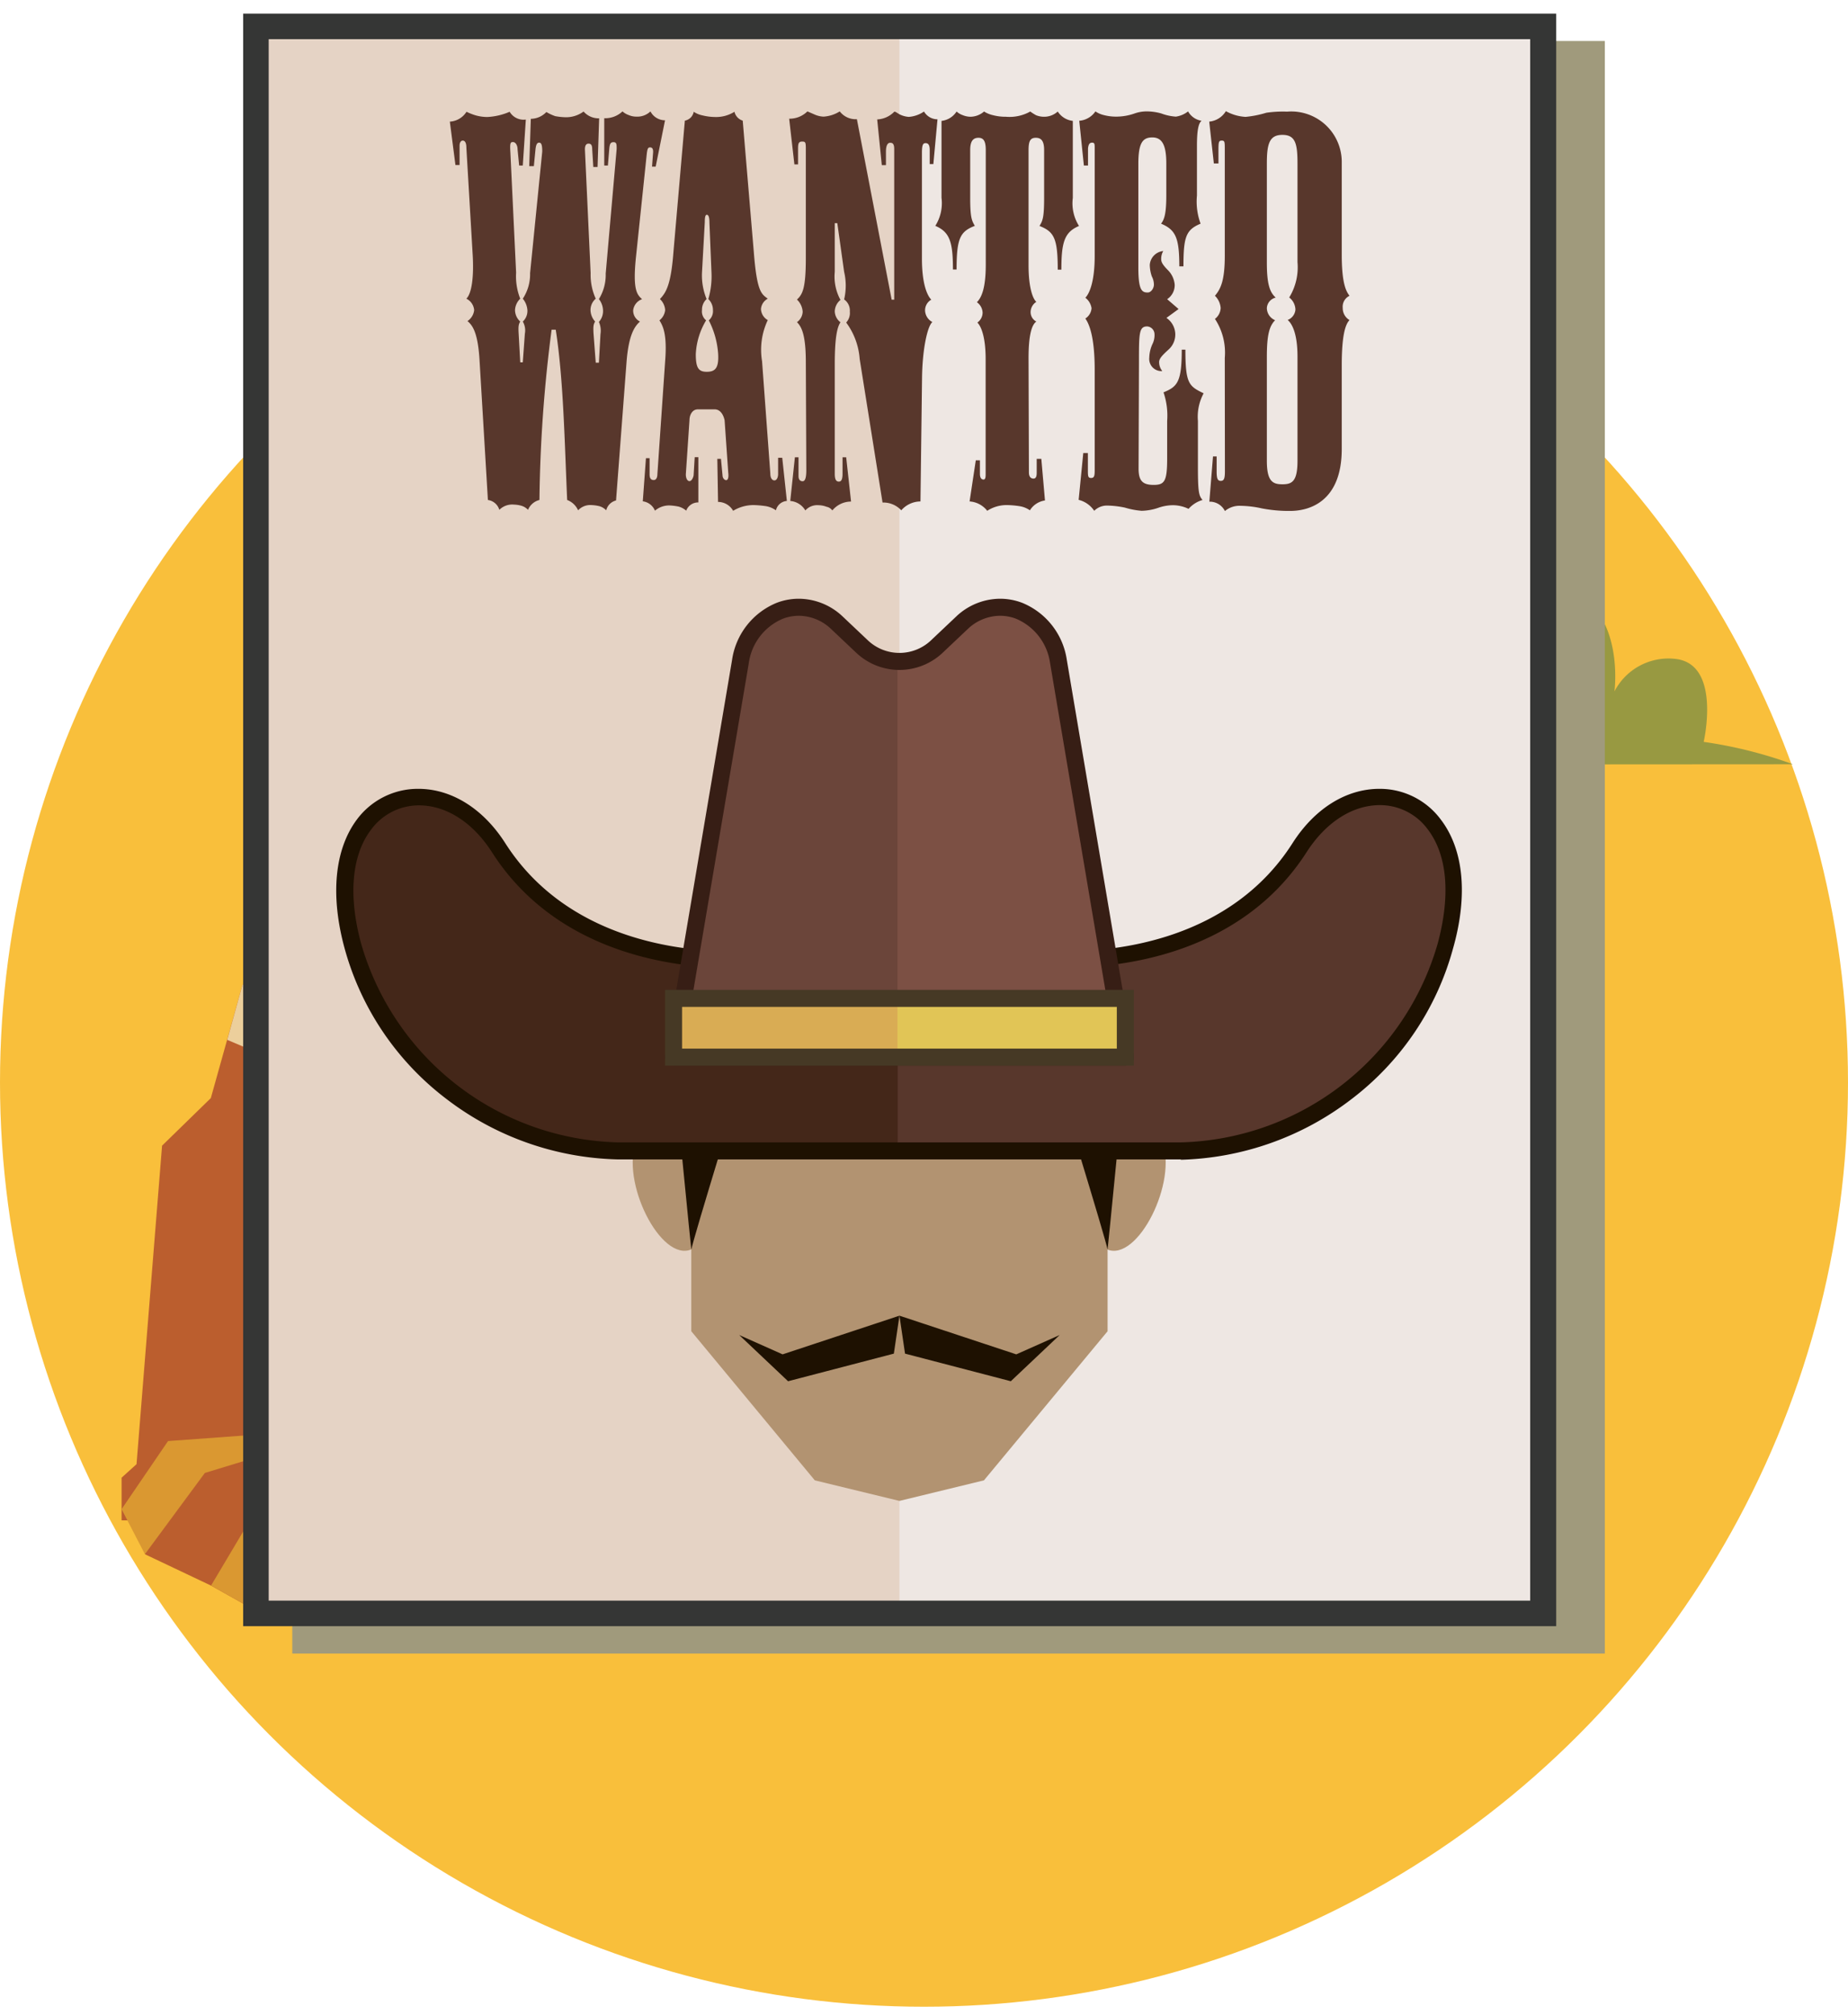 <svg id="Слой_1" data-name="Слой 1" xmlns="http://www.w3.org/2000/svg" viewBox="0 0 152 165.71"><defs><style>.cls-1{fill:#f9bf3b;}.cls-2{fill:#bb5e2e;}.cls-3{fill:#da9831;}.cls-4{fill:#eccf9c;}.cls-5{fill:#99362a;}.cls-6{fill:#989941;}.cls-7{fill:#a09a7c;}.cls-8{fill:#e5d3c5;}.cls-9{fill:#eee7e3;}.cls-10{fill:#353635;}.cls-11{fill:#58372c;}.cls-12{fill:#b29371;}.cls-13{fill:#1e1101;}.cls-14{fill:#442719;}.cls-15{fill:#6b453a;}.cls-16{fill:#7c5044;}.cls-17{fill:#371e15;}.cls-18{fill:#d9ac54;}.cls-19{fill:#e1c556;}.cls-20{fill:#463925;}</style></defs><title>site_icon</title><circle class="cls-1" cx="76" cy="89" r="76"/><polygon class="cls-2" points="41.72 111.61 42.49 95.31 44.65 90.75 46.93 85.95 53.39 89.98 55.32 110.31 65.7 120.28 66.76 125.01 31.66 125.01 31.66 124.58 34.58 124.03 41.72 111.61"/><polygon class="cls-3" points="53.39 89.98 55.32 110.31 65.7 120.28 66.76 125.01 58.66 125.01 56.92 118.15 50.68 112.94 49.41 102.98 47.47 91.99 44.65 90.75 46.93 85.95 53.39 89.98"/><polygon class="cls-4" points="53.39 89.98 51.72 92.15 50.74 92.85 47.47 91.99 44.65 90.75 46.93 85.95 53.39 89.98"/><polygon class="cls-5" points="52.82 101.92 50.74 92.85 49.1 91.43 51.72 92.15 52.82 101.92"/><polygon class="cls-5" points="45.22 109.53 44.35 103.36 43.75 101.17 44.38 97.67 45.02 91.02 47.31 90.47 46.19 91.43 44.65 101.12 46.09 107.6 44.65 115.85 47.83 118.89 47.83 123.62 49.54 125.01 45.09 125.01 45.66 120.66 43.41 118.17 45.22 109.53"/><polygon class="cls-2" points="13.33 94.2 17.34 90.29 19.95 80.96 33.98 85.5 36.09 113.32 43.01 125.01 10 125.01 10 121.5 11.23 120.39 13.33 94.2"/><polygon class="cls-3" points="33.98 85.5 36.09 113.32 43.92 125.01 37.59 125.01 26.2 107.92 28.15 89.51 33.98 85.5"/><polygon class="cls-4" points="25.71 80.59 28.11 80.67 33.98 85.5 28.15 89.51 18.69 85.5 19.95 80.96 25.71 80.59"/><polygon class="cls-5" points="31.24 87.38 30.34 96.26 33.23 99.98 33.23 111.63 36.78 116.4 38.71 122.82 40.68 125.01 38.79 125.01 38.44 124.6 36.74 117.68 31.93 111.63 32.44 100.5 29.22 95.54 30.14 88.11 28.53 86.33 31.24 87.38"/><polygon class="cls-5" points="23.71 86.33 22.34 87.04 24.38 98.95 23.36 113.37 31.81 123.83 31.63 125.01 30.61 125.01 22.34 112.49 23.52 100.98 21.49 86.68 23.71 86.33"/><polygon class="cls-3" points="22.45 117.86 13.82 118.49 10 124.09 11.92 127.79 17.36 130.37 21.21 132.53 24.46 130.02 29.32 130.18 34.58 128.24 36.04 123.87 28.94 122.87 22.45 117.86"/><polygon class="cls-2" points="28.94 122.87 23.88 118.97 16.85 121.11 11.92 127.79 17.36 130.37 21.21 132.53 24.46 130.02 29.87 130.03 37.88 127.75 36.04 123.87 28.94 122.87"/><polygon class="cls-3" points="31.27 121.58 26.89 123.97 24.11 122.1 20.75 124.67 17.36 130.37 21.21 132.53 24.46 130.02 29.32 130.18 37.88 127.75 34.17 121.72 31.27 121.58"/><polygon class="cls-2" points="34.17 121.72 31.86 126.72 26.89 123.97 23.53 126.54 21.21 132.53 32.73 131.94 40.36 127.75 37.08 122.66 34.17 121.72"/><path class="cls-6" d="M73.53,79.32a22.77,22.77,0,0,0-4.59-1.18s.9-3.89-1.35-4.25a3.14,3.14,0,0,0-3.24,1.66s.63-4.63-3-5.44-5.67,5.44-5.67,5.44-1.08-3.1-3.15-2.11a4.13,4.13,0,0,0-2,2.67,2.23,2.23,0,0,0-1.75-.33,2.64,2.64,0,0,0-1.41,2.27l-4.8,1.26Z"/><path class="cls-6" d="M147.47,62.84A36.42,36.42,0,0,0,140.13,61s1.44-6.22-2.16-6.8a5,5,0,0,0-5.18,2.65s1-7.4-4.76-8.7-9.07,8.7-9.07,8.7-1.73-5-5-3.37a6.61,6.61,0,0,0-3.24,4.28,3.57,3.57,0,0,0-2.81-.53c-1.7.64-2.14,2.63-2.26,3.64l-7.68,2Z"/><path class="cls-6" d="M46.92,55a16,16,0,0,0-3.23-.83s.63-2.74-.95-3a2.21,2.21,0,0,0-2.28,1.17s.44-3.25-2.09-3.82-4,3.82-4,3.82-.76-2.18-2.22-1.48a2.91,2.91,0,0,0-1.42,1.88,1.57,1.57,0,0,0-1.23-.23,1.86,1.86,0,0,0-1,1.6L25.14,55Z"/><rect class="cls-7" x="24.04" y="3.37" width="107.96" height="132.59"/><rect class="cls-8" x="21.05" y="2.17" width="105.86" height="130.49"/><rect class="cls-9" x="73.98" y="2.17" width="52.93" height="130.49"/><path class="cls-10" d="M128,133.71H20V1.12H128ZM22.1,131.61H125.86V3.22H22.1Z"/><path class="cls-11" d="M50.72,12.25c0-.38,0-.56-.26-.56s-.3.17-.34.47L50,13.61h-.3V9.72a2.07,2.07,0,0,0,1.5-.56,1.48,1.48,0,0,0,.51.3,1.57,1.57,0,0,0,.64.13,1.55,1.55,0,0,0,1.15-.43,1.35,1.35,0,0,0,1.2.73l-.77,3.81h-.3l.09-1.2c0-.3-.09-.38-.26-.38s-.21.13-.26.51l-.9,8.59c-.26,2.61.09,3,.51,3.38a1.11,1.11,0,0,0-.73.9,1,1,0,0,0,.56.94c-.43.38-.94,1.07-1.11,3.38l-.86,11.33a1.11,1.11,0,0,0-.81.81,1.23,1.23,0,0,0-.56-.34,3.31,3.31,0,0,0-.64-.09,1.36,1.36,0,0,0-1.11.43,1.61,1.61,0,0,0-.9-.85c-.21-4.66-.3-9.92-.94-14h-.34a117,117,0,0,0-1,14,1.38,1.38,0,0,0-.94.81,1.23,1.23,0,0,0-.56-.34,2.53,2.53,0,0,0-.6-.09,1.5,1.5,0,0,0-1.2.43,1.14,1.14,0,0,0-.94-.81l-.68-11.37c-.13-2.44-.6-3-1-3.34A1.24,1.24,0,0,0,39,25.5a1.15,1.15,0,0,0-.64-.94c.43-.43.64-1.75.51-3.76l-.51-8.64c0-.51-.17-.6-.3-.6s-.26.13-.26.43v1.58h-.34L37,10a1.73,1.73,0,0,0,1.37-.81,4.83,4.83,0,0,0,.77.3,3.57,3.57,0,0,0,.94.13,5.26,5.26,0,0,0,1.84-.43,1.33,1.33,0,0,0,1.33.64L43,13.61h-.3l-.13-1.33c0-.34-.17-.6-.38-.6s-.26.09-.21.86l.47,9.88a5,5,0,0,0,.34,2.14,1.39,1.39,0,0,0-.43.94,1.3,1.3,0,0,0,.43.94c-.13.21-.17.38-.13,1l.13,2.35H43l.17-2.35a1.44,1.44,0,0,0-.17-1,1.19,1.19,0,0,0,.38-.94,1.65,1.65,0,0,0-.38-.94,3.65,3.65,0,0,0,.6-2.1l1-10c0-.6-.09-.73-.26-.73s-.26.17-.3.6l-.13,1.33h-.38l.13-3.89a1.79,1.79,0,0,0,1.28-.56,3.79,3.79,0,0,0,.73.34,5.27,5.27,0,0,0,.86.09A2.42,2.42,0,0,0,48,9.17a1.65,1.65,0,0,0,1.28.56l-.13,4H48.8l-.09-1.45c0-.34-.09-.47-.3-.47s-.3.17-.3.47l.47,10.18A4.75,4.75,0,0,0,49,24.56a1.23,1.23,0,0,0-.43.94,1.47,1.47,0,0,0,.38.94c-.13.21-.17.38-.13,1L49,29.82h.26l.13-2.35a1.76,1.76,0,0,0-.13-1,1.33,1.33,0,0,0,.34-.94,1.59,1.59,0,0,0-.34-.94,3.79,3.79,0,0,0,.56-2.1Z"/><path class="cls-11" d="M56.41,39c0,.34.13.56.3.56s.3-.26.34-.47l.09-1.5h.3v3.72a1.05,1.05,0,0,0-1,.68,1.54,1.54,0,0,0-.64-.34,4.77,4.77,0,0,0-.73-.09,1.79,1.79,0,0,0-1.2.43,1.25,1.25,0,0,0-1-.77l.26-3.55h.3V39c0,.3.09.47.34.47s.3-.3.3-.47l.64-9.32c.17-2.18-.17-2.86-.47-3.34a1.23,1.23,0,0,0,.47-.85,1.36,1.36,0,0,0-.43-.9c.47-.51.9-1.07,1.11-3.85l.94-10.82a.91.91,0,0,0,.73-.73,2,2,0,0,0,.73.3,4.45,4.45,0,0,0,1,.13,2.83,2.83,0,0,0,1.62-.43,1,1,0,0,0,.68.73L62,20.71c.26,3.34.64,3.46,1.15,3.85a1.05,1.05,0,0,0-.56.86,1.1,1.1,0,0,0,.56.9,5.7,5.7,0,0,0-.47,3.38l.68,9.24c0,.34.13.56.34.56s.3-.3.3-.51V37.64h.34l.38,3.55a1,1,0,0,0-.9.77,2,2,0,0,0-.81-.34,8.37,8.37,0,0,0-1-.09A3.23,3.23,0,0,0,60.3,42a1.42,1.42,0,0,0-1.24-.73L59,37.73h.3l.13,1.37c0,.17.13.38.3.38s.21-.3.17-.6l-.3-4.32c-.09-.43-.34-.9-.81-.9H57.39c-.43,0-.68.43-.68.9Zm1.33-16.59a5.08,5.08,0,0,0,.38,2.18,1.18,1.18,0,0,0-.38.9.94.94,0,0,0,.34.85,5.9,5.9,0,0,0-.85,2.78c0,1.11.21,1.45.9,1.45s1-.3.94-1.45a7.08,7.08,0,0,0-.77-2.78,1,1,0,0,0,.34-.85,1.23,1.23,0,0,0-.38-.9,6.64,6.64,0,0,0,.26-2.18l-.17-4.15c0-.43-.09-.6-.21-.6s-.17.17-.17.6Z"/><path class="cls-11" d="M66.28,29.78c0-2.22-.34-2.91-.73-3.29a1.1,1.1,0,0,0,.47-.86,1.51,1.51,0,0,0-.47-1c.47-.43.73-.94.73-3.42V12.37c0-.64,0-.73-.3-.73s-.34.17-.34.6v1.28h-.3l-.43-3.76a2.09,2.09,0,0,0,1.5-.6l.6.26a2,2,0,0,0,.73.17,2.86,2.86,0,0,0,1.33-.43,1.65,1.65,0,0,0,1.41.64l2.86,14.84h.21V12.25c0-.47-.17-.51-.34-.51s-.34.17-.34.73v1.11h-.34l-.38-3.76a2.09,2.09,0,0,0,1.41-.64c.13,0,.3.17.51.26a2,2,0,0,0,.68.17A2.52,2.52,0,0,0,76,9.17a1.29,1.29,0,0,0,1.11.64l-.34,3.68h-.3V12.33c0-.43-.13-.56-.34-.56s-.3.13-.3.81v8.68c0,2.18.47,3.08.77,3.38a1,1,0,0,0-.51.94,1.12,1.12,0,0,0,.6.9c-.38.3-.81,2.09-.85,4.49l-.13,10.26a2.12,2.12,0,0,0-1.58.73,2,2,0,0,0-1.54-.64l-1.88-11.8a5.73,5.73,0,0,0-1.11-3,1.15,1.15,0,0,0,.3-.9,1.12,1.12,0,0,0-.47-1,4.92,4.92,0,0,0,0-2.27l-.56-4h-.21v4a4,4,0,0,0,.47,2.31,1.26,1.26,0,0,0-.47.94,1.18,1.18,0,0,0,.47.9c-.3.43-.47,1.41-.47,3.46v9c0,.56.17.64.34.64s.3-.13.3-.64V37.6h.3L70,41.24a2,2,0,0,0-1.54.73.76.76,0,0,0-.47-.3,1.94,1.94,0,0,0-.68-.13,1.3,1.3,0,0,0-1.07.43A1.59,1.59,0,0,0,65,41.19l.38-3.59h.3v1.54c0,.34.17.43.34.43s.3-.21.3-.9Z"/><path class="cls-11" d="M84.63,38.84c0,.38.17.51.38.51s.26-.21.26-.47V37.73h.38l.3,3.42a1.75,1.75,0,0,0-1.24.81,2,2,0,0,0-.85-.34,7.65,7.65,0,0,0-1-.09A2.93,2.93,0,0,0,81.2,42a2,2,0,0,0-1.45-.77l.51-3.38h.34v1.11c0,.34.13.47.3.47s.17-.26.17-.47V29.52c0-1.62-.3-2.61-.68-3a1,1,0,0,0,.43-.81,1.1,1.1,0,0,0-.47-.86c.38-.38.73-1.15.73-3.08V12.33c0-.77-.21-1-.6-1s-.68.21-.68,1v3.93c0,1.63.13,1.88.38,2.31-1.2.47-1.5,1-1.5,3.59h-.3c0-2.27-.26-3.08-1.45-3.59a3.49,3.49,0,0,0,.51-2.31V9.94a1.7,1.7,0,0,0,1.24-.77,1.48,1.48,0,0,0,.51.3,1.72,1.72,0,0,0,.64.13,1.75,1.75,0,0,0,1.11-.43,2.33,2.33,0,0,0,.73.3,4.07,4.07,0,0,0,1.07.13,3.48,3.48,0,0,0,2-.43,4.47,4.47,0,0,0,.47.3,1.72,1.72,0,0,0,.64.13A1.66,1.66,0,0,0,87,9.17a1.7,1.7,0,0,0,1.24.77v6.33a3.49,3.49,0,0,0,.51,2.31c-1.2.51-1.45,1.33-1.45,3.59H87c0-2.57-.3-3.12-1.5-3.59.26-.43.38-.68.38-2.31V12.33c0-.77-.26-1-.68-1s-.6.21-.6,1v9.49c0,1.92.38,2.78.64,3a1,1,0,0,0-.47.81.87.87,0,0,0,.47.81c-.38.26-.64,1.11-.64,3Z"/><path class="cls-11" d="M93.65,38.54c0,1,.34,1.33,1.24,1.33S96,39.57,96,37.69V34.61a5.92,5.92,0,0,0-.3-2.35c1.15-.47,1.5-.86,1.5-3.51h.3c0,2.82.3,3,1.5,3.59a4.06,4.06,0,0,0-.47,2.27v3.81c0,2.1.09,2.35.38,2.69a2.44,2.44,0,0,0-1.15.73,3,3,0,0,0-1.28-.3,3.75,3.75,0,0,0-1.2.21A4.46,4.46,0,0,1,93.9,42a6.49,6.49,0,0,1-1.37-.26,7.52,7.52,0,0,0-1.45-.17A1.48,1.48,0,0,0,90,42a2.16,2.16,0,0,0-1.28-.9l.38-3.85h.38v1.37c0,.51,0,.68.26.68s.3-.17.3-.64V30.42c0-2.78-.47-3.81-.77-4.23a1.09,1.09,0,0,0,.51-.85,1.33,1.33,0,0,0-.51-.86c.38-.38.77-1.45.77-3.42V12.2c0-.34,0-.47-.21-.47s-.3.13-.34.47v1.41h-.34l-.38-3.68a1.78,1.78,0,0,0,1.33-.77,2.05,2.05,0,0,0,.68.3,4,4,0,0,0,1,.13,4.57,4.57,0,0,0,1.54-.26,3,3,0,0,1,1-.17,4.47,4.47,0,0,1,1.2.17,4.18,4.18,0,0,0,1.2.26,2.12,2.12,0,0,0,1-.43,1.54,1.54,0,0,0,1.11.77c-.26.21-.38.81-.38,2.05v4.1a5.22,5.22,0,0,0,.3,2.31c-1.2.51-1.41,1.07-1.41,3.51H97c0-2.35-.3-3-1.5-3.51.3-.38.43-.94.43-2.35V13.44c0-1.5-.34-2.14-1.15-2.14s-1.15.47-1.15,2.18V22c0,1.88.3,2.05.77,2.05.3,0,.51-.38.51-.64a1.46,1.46,0,0,0-.17-.68,3.07,3.07,0,0,1-.17-.94,1.23,1.23,0,0,1,1.11-1.15,1.25,1.25,0,0,0-.17.68c0,.26.17.51.6.94a1.93,1.93,0,0,1,.51,1.15A1.38,1.38,0,0,1,96,24.6l.94.81-1,.73a1.65,1.65,0,0,1,.21,2.57c-.56.51-.81.77-.81,1.07a1.16,1.16,0,0,0,.26.73,1,1,0,0,1-1.07-1.11,2.83,2.83,0,0,1,.26-1.11,1.63,1.63,0,0,0,.17-.81.65.65,0,0,0-.6-.64c-.68,0-.68.56-.68,3Z"/><path class="cls-11" d="M100.74,29.43a5.05,5.05,0,0,0-.81-3.21,1.17,1.17,0,0,0,.47-.9,1.56,1.56,0,0,0-.47-1c.47-.56.81-1.24.81-3.29V12.33c0-.68,0-.77-.26-.77s-.26.17-.26.94v.94h-.38L99.46,10a1.8,1.8,0,0,0,1.37-.86,3.74,3.74,0,0,0,1.62.47,8.64,8.64,0,0,0,1.71-.34,9.57,9.57,0,0,1,1.71-.09,4.15,4.15,0,0,1,4.49,4.19v7.57c0,2.31.34,3,.64,3.38a1,1,0,0,0-.56,1,1.14,1.14,0,0,0,.56,1c-.34.34-.64,1.24-.64,3.72v6.88c0,4.28-2.61,5.09-4.23,5.09a11.6,11.6,0,0,1-2.35-.21,8.52,8.52,0,0,0-1.75-.21,1.86,1.86,0,0,0-1.28.43,1.38,1.38,0,0,0-1.28-.77l.3-3.72h.3v1.24c0,.6.09.77.34.77s.34-.17.34-.77Zm3.46-7.82c0,1.8.26,2.44.73,2.86a.94.94,0,0,0-.73.86,1.1,1.1,0,0,0,.68,1c-.47.47-.68,1.2-.68,3V37.9c0,1.71.51,1.92,1.28,1.92s1.24-.21,1.24-1.92V29.31c0-1.84-.43-2.69-.81-3a1,1,0,0,0,.64-.85,1.31,1.31,0,0,0-.51-1,4.76,4.76,0,0,0,.68-2.91V13.44c0-1.62-.17-2.35-1.24-2.35s-1.28.73-1.28,2.35Z"/><path class="cls-12" d="M56.92,94.42s-3.22-3.95-4.57-.62,2,10,4.51,8.93S56.92,94.42,56.92,94.42Z"/><path class="cls-12" d="M91,94.42s3.22-3.95,4.57-.62-2,10-4.51,8.93S91,94.42,91,94.42Z"/><polygon class="cls-12" points="73.98 83.14 56.86 86.64 56.86 109.46 67.02 121.72 73.98 123.41 80.93 121.72 91.1 109.46 91.1 86.64 73.98 83.14"/><path class="cls-13" d="M55.4,87.88s1.47,15.27,1.47,14.85S61.59,87,61.59,87Z"/><path class="cls-13" d="M92.56,87.88s-1.47,15.27-1.47,14.85S86.37,87,86.37,87Z"/><path class="cls-14" d="M106.94,69.67c-6.74,10.59-20.73,9.14-20.73,9.14L74,78.06h0l-12.24.75s-14,1.44-20.73-9.14c-5-7.81-15.38-4.29-12,8.12A23.16,23.16,0,0,0,50.79,94.63H97.16a23.16,23.16,0,0,0,21.77-16.85C122.32,65.38,111.92,61.86,106.94,69.67Z"/><path class="cls-11" d="M106.94,69.67c-6.74,10.59-20.73,9.14-20.73,9.14L74,78.06h-.16V94.63H97.16a23.16,23.16,0,0,0,21.77-16.85C122.32,65.38,111.92,61.86,106.94,69.67Z"/><path class="cls-13" d="M97.16,95.33H50.79a24.09,24.09,0,0,1-14.11-5A23.24,23.24,0,0,1,28.35,78c-1.2-4.38-.83-8.15,1-10.61a6.25,6.25,0,0,1,5.06-2.53c2.73,0,5.34,1.63,7.15,4.47,5.11,8,14.58,8.88,18.42,8.88,1,0,1.64-.06,1.65-.06h0l12.24-.75H74l12.24.75h0s.63.06,1.65.06c3.84,0,13.31-.87,18.42-8.88,1.81-2.84,4.41-4.47,7.15-4.47a6.25,6.25,0,0,1,5.05,2.53c1.88,2.46,2.25,6.23,1,10.61a23.23,23.23,0,0,1-8.33,12.36,24.08,24.08,0,0,1-14.09,5ZM34.46,66.22a4.87,4.87,0,0,0-3.94,2c-1.6,2.1-1.89,5.44-.81,9.39A22.58,22.58,0,0,0,50.81,93.93H97.15a22.58,22.58,0,0,0,21.1-16.34c1.08-4,.79-7.29-.81-9.39a4.87,4.87,0,0,0-3.94-2c-2.25,0-4.42,1.39-6,3.82-5.48,8.6-15.53,9.53-19.6,9.53-1,0-1.66-.06-1.78-.07L74,78.76l-12.18.75c-.11,0-.76.07-1.77.07-4.07,0-14.12-.93-19.6-9.53C38.88,67.61,36.7,66.22,34.46,66.22Z"/><path class="cls-15" d="M83.81,50.21h0a4.47,4.47,0,0,0-4.69,1l-2,1.89a4.48,4.48,0,0,1-6.28,0l-2-1.89a4.47,4.47,0,0,0-4.69-1h0a5.34,5.34,0,0,0-3.25,4.19L55.4,86.92H92.56L87.06,54.4A5.34,5.34,0,0,0,83.81,50.21Z"/><path class="cls-16" d="M83.81,50.21a4.47,4.47,0,0,0-4.69,1l-2,1.89a4.55,4.55,0,0,1-3.3,1.28V86.92H92.56L87.06,54.4A5.34,5.34,0,0,0,83.81,50.21Z"/><path class="cls-17" d="M92.56,87.62H55.4a.7.7,0,0,1-.69-.82l5.5-32.52a6,6,0,0,1,3.69-4.72,5.09,5.09,0,0,1,1.8-.33,5.28,5.28,0,0,1,3.62,1.47l2,1.89a3.78,3.78,0,0,0,5.32,0l2-1.89a5.28,5.28,0,0,1,3.62-1.47,5.09,5.09,0,0,1,1.8.33,6,6,0,0,1,3.69,4.72l5.5,32.52a.7.7,0,0,1-.69.82Zm-36.34-1.4H91.73L86.37,54.52a4.65,4.65,0,0,0-2.81-3.65,3.69,3.69,0,0,0-1.3-.24,3.89,3.89,0,0,0-2.66,1.09l-2,1.89a5.18,5.18,0,0,1-7.24,0l-2-1.89a3.89,3.89,0,0,0-2.66-1.09,3.69,3.69,0,0,0-1.3.24,4.65,4.65,0,0,0-2.81,3.65Z"/><polygon class="cls-18" points="73.98 82.09 55.4 82.09 55.4 86.92 73.98 86.92 73.98 86.92 92.56 86.92 92.56 82.09 73.98 82.09"/><polygon class="cls-19" points="73.82 82.09 73.82 86.92 73.98 86.92 73.98 86.92 92.56 86.92 92.56 82.09 73.98 82.09 73.82 82.09"/><path class="cls-20" d="M93.26,87.62H54.7V81.39H93.26ZM56.1,86.22H91.86V82.79H56.1Z"/><polygon class="cls-13" points="73.98 108.18 64.37 111.36 60.8 109.77 64.82 113.57 73.52 111.3 73.98 108.18"/><polygon class="cls-13" points="73.98 108.18 83.59 111.36 87.16 109.77 83.14 113.57 74.44 111.3 73.98 108.18"/></svg>